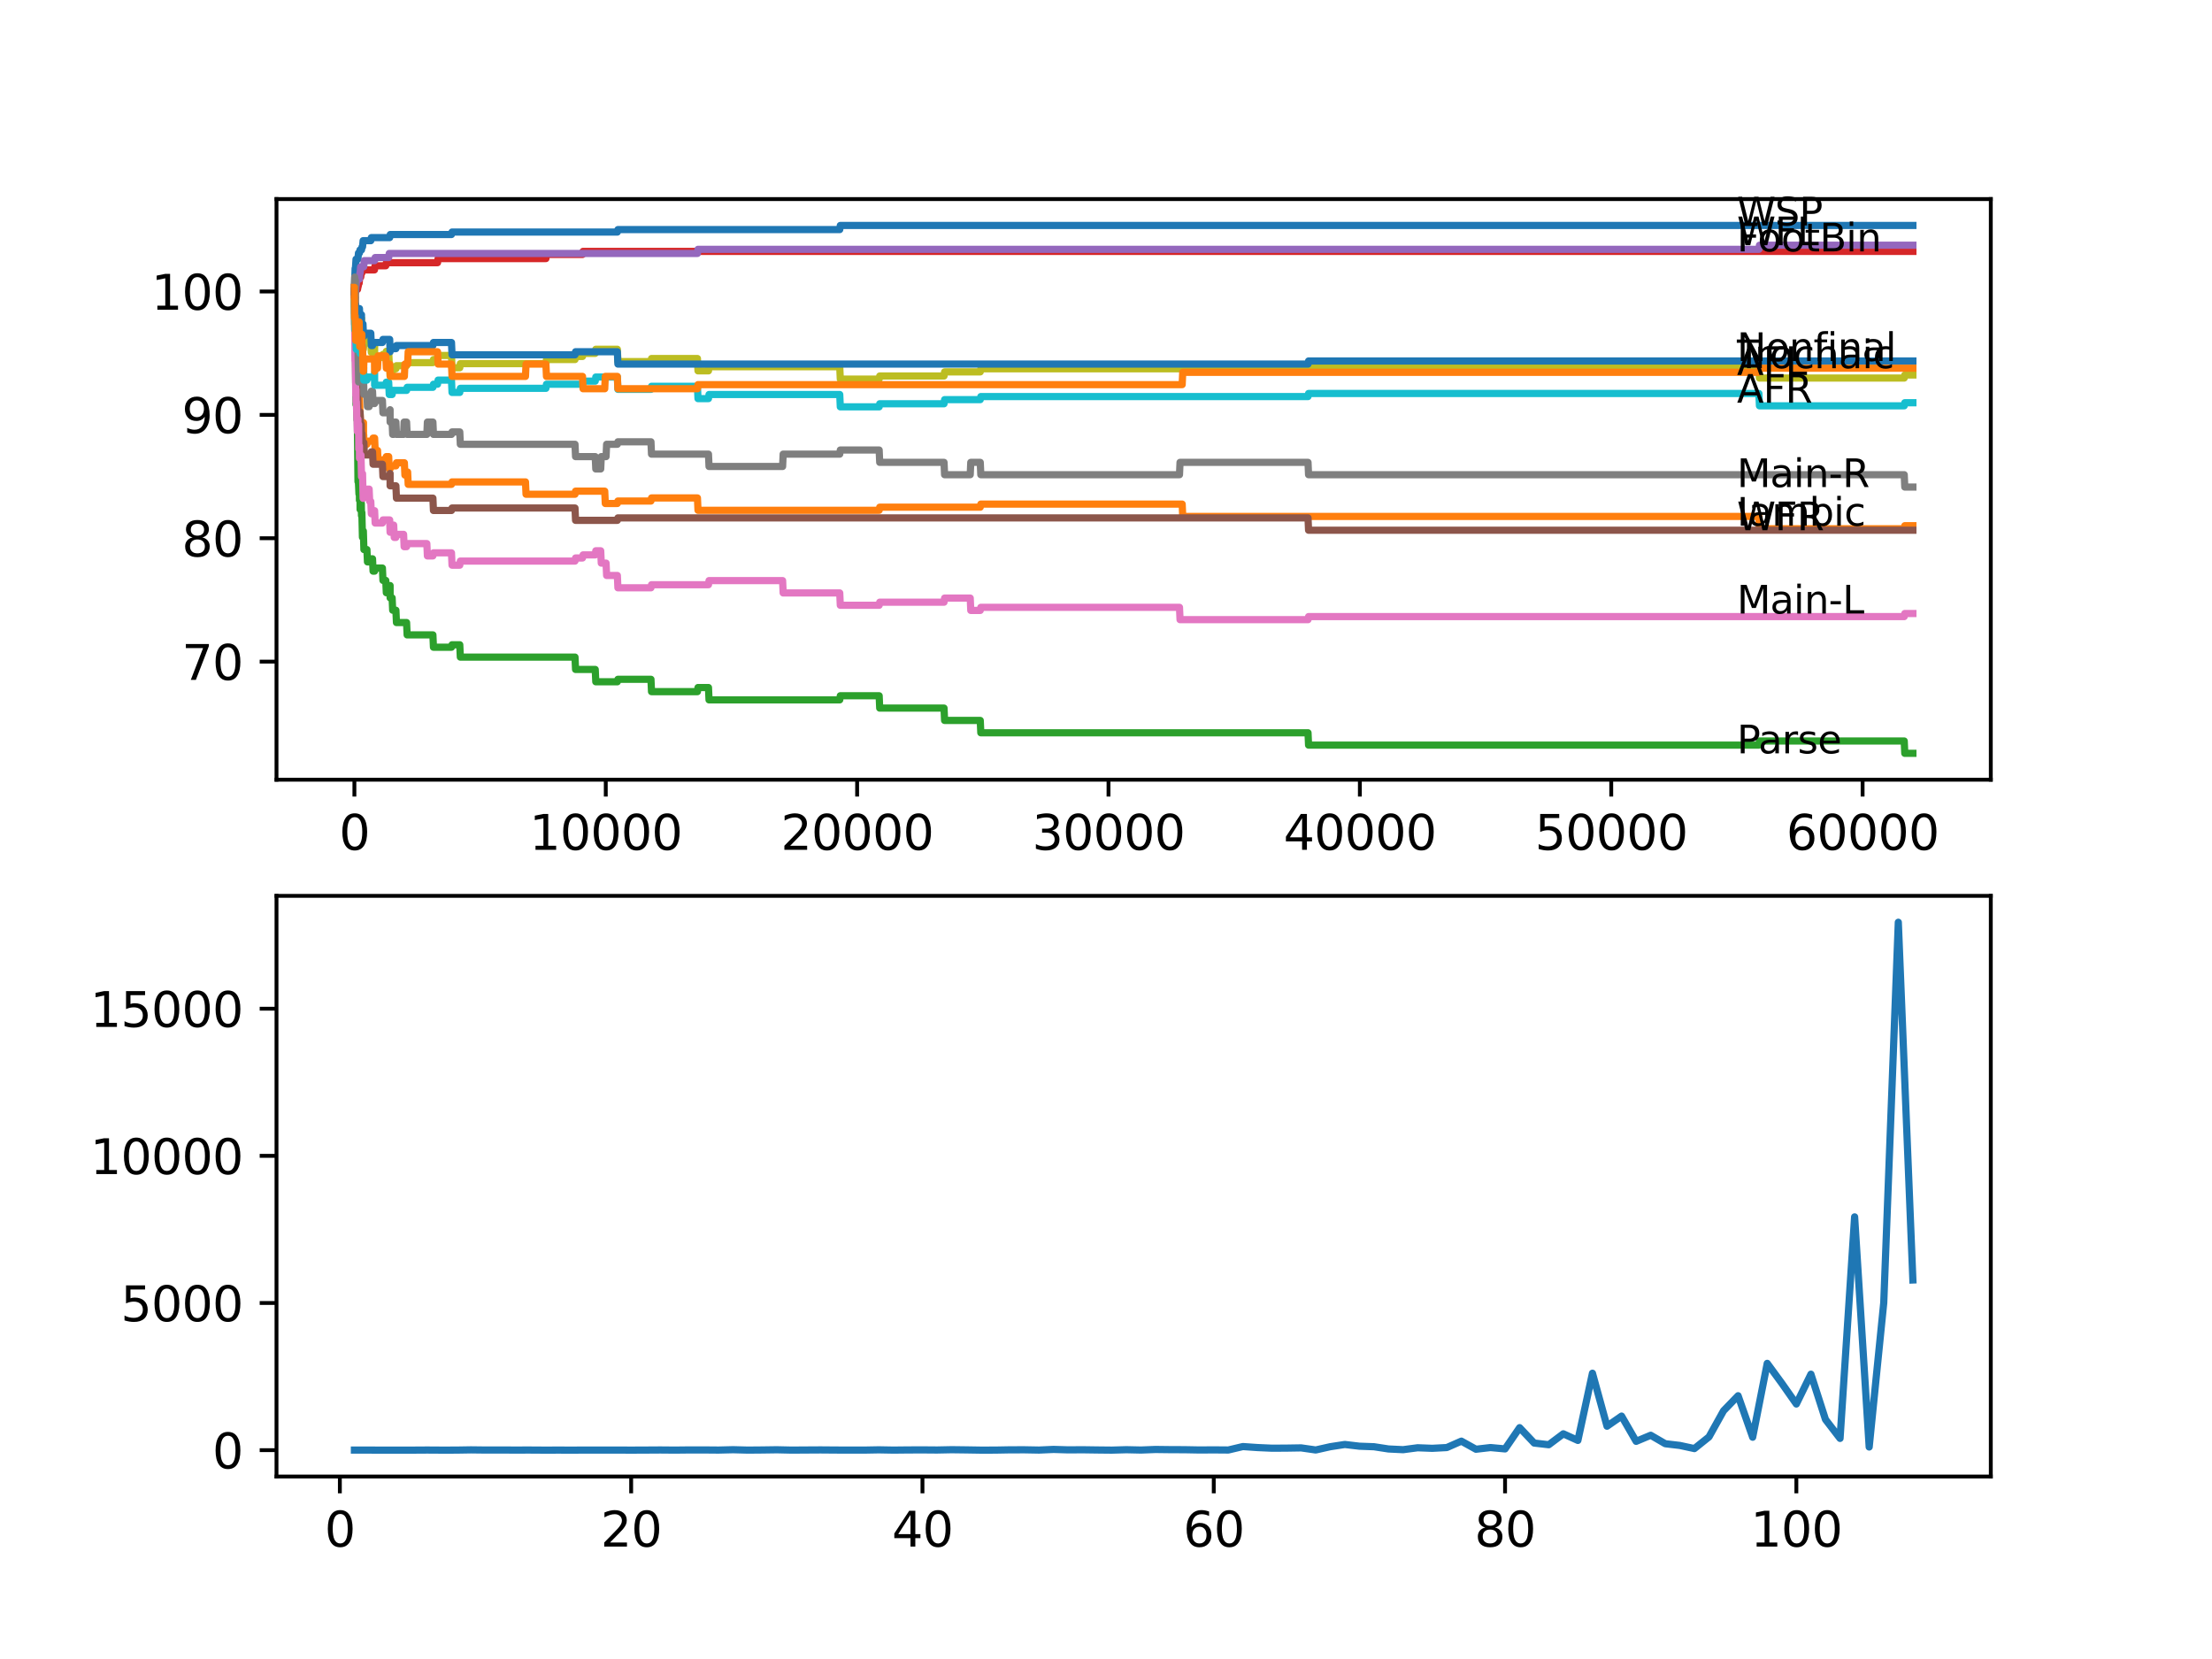 <?xml version="1.0" encoding="utf-8" standalone="no"?>
<!DOCTYPE svg PUBLIC "-//W3C//DTD SVG 1.1//EN"
  "http://www.w3.org/Graphics/SVG/1.1/DTD/svg11.dtd">
<svg xmlns:xlink="http://www.w3.org/1999/xlink" width="460.8pt" height="345.6pt" viewBox="0 0 460.8 345.6" xmlns="http://www.w3.org/2000/svg" version="1.1">
 <defs>
  <style type="text/css">*{stroke-linejoin: round; stroke-linecap: butt}</style>
 </defs>
 <g id="figure_1">
  <g id="patch_1">
   <path d="M 0 345.6 
L 460.8 345.6 
L 460.8 0 
L 0 0 
z
" style="fill: #ffffff"/>
  </g>
  <g id="axes_1">
   <g id="patch_2">
    <path d="M 57.6 162.432 
L 414.72 162.432 
L 414.72 41.472 
L 57.6 41.472 
z
" style="fill: #ffffff"/>
   </g>
   <g id="matplotlib.axis_1">
    <g id="xtick_1">
     <g id="line2d_1">
      <defs>
       <path id="m63ee8f5fc1" d="M 0 0 
L 0 3.5 
" style="stroke: #000000; stroke-width: 0.8"/>
      </defs>
      <g>
       <use xlink:href="#m63ee8f5fc1" x="73.827" y="162.432" style="stroke: #000000; stroke-width: 0.8"/>
      </g>
     </g>
     <g id="text_1">
      <!-- 0 -->
      <g transform="translate(70.646 177.03)scale(0.1 -0.1)">
       <defs>
        <path id="DejaVuSans-30" d="M 2034 4250 
Q 1547 4250 1301 3770 
Q 1056 3291 1056 2328 
Q 1056 1369 1301 889 
Q 1547 409 2034 409 
Q 2525 409 2770 889 
Q 3016 1369 3016 2328 
Q 3016 3291 2770 3770 
Q 2525 4250 2034 4250 
z
M 2034 4750 
Q 2819 4750 3233 4129 
Q 3647 3509 3647 2328 
Q 3647 1150 3233 529 
Q 2819 -91 2034 -91 
Q 1250 -91 836 529 
Q 422 1150 422 2328 
Q 422 3509 836 4129 
Q 1250 4750 2034 4750 
z
" transform="scale(0.016)"/>
       </defs>
       <use xlink:href="#DejaVuSans-30"/>
      </g>
     </g>
    </g>
    <g id="xtick_2">
     <g id="line2d_2">
      <g>
       <use xlink:href="#m63ee8f5fc1" x="126.192" y="162.432" style="stroke: #000000; stroke-width: 0.8"/>
      </g>
     </g>
     <g id="text_2">
      <!-- 10000 -->
      <g transform="translate(110.286 177.03)scale(0.1 -0.1)">
       <defs>
        <path id="DejaVuSans-31" d="M 794 531 
L 1825 531 
L 1825 4091 
L 703 3866 
L 703 4441 
L 1819 4666 
L 2450 4666 
L 2450 531 
L 3481 531 
L 3481 0 
L 794 0 
L 794 531 
z
" transform="scale(0.016)"/>
       </defs>
       <use xlink:href="#DejaVuSans-31"/>
       <use xlink:href="#DejaVuSans-30" x="63.623"/>
       <use xlink:href="#DejaVuSans-30" x="127.246"/>
       <use xlink:href="#DejaVuSans-30" x="190.869"/>
       <use xlink:href="#DejaVuSans-30" x="254.492"/>
      </g>
     </g>
    </g>
    <g id="xtick_3">
     <g id="line2d_3">
      <g>
       <use xlink:href="#m63ee8f5fc1" x="178.556" y="162.432" style="stroke: #000000; stroke-width: 0.8"/>
      </g>
     </g>
     <g id="text_3">
      <!-- 20000 -->
      <g transform="translate(162.65 177.03)scale(0.1 -0.1)">
       <defs>
        <path id="DejaVuSans-32" d="M 1228 531 
L 3431 531 
L 3431 0 
L 469 0 
L 469 531 
Q 828 903 1448 1529 
Q 2069 2156 2228 2338 
Q 2531 2678 2651 2914 
Q 2772 3150 2772 3378 
Q 2772 3750 2511 3984 
Q 2250 4219 1831 4219 
Q 1534 4219 1204 4116 
Q 875 4013 500 3803 
L 500 4441 
Q 881 4594 1212 4672 
Q 1544 4750 1819 4750 
Q 2544 4750 2975 4387 
Q 3406 4025 3406 3419 
Q 3406 3131 3298 2873 
Q 3191 2616 2906 2266 
Q 2828 2175 2409 1742 
Q 1991 1309 1228 531 
z
" transform="scale(0.016)"/>
       </defs>
       <use xlink:href="#DejaVuSans-32"/>
       <use xlink:href="#DejaVuSans-30" x="63.623"/>
       <use xlink:href="#DejaVuSans-30" x="127.246"/>
       <use xlink:href="#DejaVuSans-30" x="190.869"/>
       <use xlink:href="#DejaVuSans-30" x="254.492"/>
      </g>
     </g>
    </g>
    <g id="xtick_4">
     <g id="line2d_4">
      <g>
       <use xlink:href="#m63ee8f5fc1" x="230.921" y="162.432" style="stroke: #000000; stroke-width: 0.8"/>
      </g>
     </g>
     <g id="text_4">
      <!-- 30000 -->
      <g transform="translate(215.015 177.03)scale(0.1 -0.1)">
       <defs>
        <path id="DejaVuSans-33" d="M 2597 2516 
Q 3050 2419 3304 2112 
Q 3559 1806 3559 1356 
Q 3559 666 3084 287 
Q 2609 -91 1734 -91 
Q 1441 -91 1130 -33 
Q 819 25 488 141 
L 488 750 
Q 750 597 1062 519 
Q 1375 441 1716 441 
Q 2309 441 2620 675 
Q 2931 909 2931 1356 
Q 2931 1769 2642 2001 
Q 2353 2234 1838 2234 
L 1294 2234 
L 1294 2753 
L 1863 2753 
Q 2328 2753 2575 2939 
Q 2822 3125 2822 3475 
Q 2822 3834 2567 4026 
Q 2313 4219 1838 4219 
Q 1578 4219 1281 4162 
Q 984 4106 628 3988 
L 628 4550 
Q 988 4650 1302 4700 
Q 1616 4750 1894 4750 
Q 2613 4750 3031 4423 
Q 3450 4097 3450 3541 
Q 3450 3153 3228 2886 
Q 3006 2619 2597 2516 
z
" transform="scale(0.016)"/>
       </defs>
       <use xlink:href="#DejaVuSans-33"/>
       <use xlink:href="#DejaVuSans-30" x="63.623"/>
       <use xlink:href="#DejaVuSans-30" x="127.246"/>
       <use xlink:href="#DejaVuSans-30" x="190.869"/>
       <use xlink:href="#DejaVuSans-30" x="254.492"/>
      </g>
     </g>
    </g>
    <g id="xtick_5">
     <g id="line2d_5">
      <g>
       <use xlink:href="#m63ee8f5fc1" x="283.285" y="162.432" style="stroke: #000000; stroke-width: 0.8"/>
      </g>
     </g>
     <g id="text_5">
      <!-- 40000 -->
      <g transform="translate(267.379 177.03)scale(0.1 -0.1)">
       <defs>
        <path id="DejaVuSans-34" d="M 2419 4116 
L 825 1625 
L 2419 1625 
L 2419 4116 
z
M 2253 4666 
L 3047 4666 
L 3047 1625 
L 3713 1625 
L 3713 1100 
L 3047 1100 
L 3047 0 
L 2419 0 
L 2419 1100 
L 313 1100 
L 313 1709 
L 2253 4666 
z
" transform="scale(0.016)"/>
       </defs>
       <use xlink:href="#DejaVuSans-34"/>
       <use xlink:href="#DejaVuSans-30" x="63.623"/>
       <use xlink:href="#DejaVuSans-30" x="127.246"/>
       <use xlink:href="#DejaVuSans-30" x="190.869"/>
       <use xlink:href="#DejaVuSans-30" x="254.492"/>
      </g>
     </g>
    </g>
    <g id="xtick_6">
     <g id="line2d_6">
      <g>
       <use xlink:href="#m63ee8f5fc1" x="335.65" y="162.432" style="stroke: #000000; stroke-width: 0.8"/>
      </g>
     </g>
     <g id="text_6">
      <!-- 50000 -->
      <g transform="translate(319.744 177.03)scale(0.1 -0.1)">
       <defs>
        <path id="DejaVuSans-35" d="M 691 4666 
L 3169 4666 
L 3169 4134 
L 1269 4134 
L 1269 2991 
Q 1406 3038 1543 3061 
Q 1681 3084 1819 3084 
Q 2600 3084 3056 2656 
Q 3513 2228 3513 1497 
Q 3513 744 3044 326 
Q 2575 -91 1722 -91 
Q 1428 -91 1123 -41 
Q 819 9 494 109 
L 494 744 
Q 775 591 1075 516 
Q 1375 441 1709 441 
Q 2250 441 2565 725 
Q 2881 1009 2881 1497 
Q 2881 1984 2565 2268 
Q 2250 2553 1709 2553 
Q 1456 2553 1204 2497 
Q 953 2441 691 2322 
L 691 4666 
z
" transform="scale(0.016)"/>
       </defs>
       <use xlink:href="#DejaVuSans-35"/>
       <use xlink:href="#DejaVuSans-30" x="63.623"/>
       <use xlink:href="#DejaVuSans-30" x="127.246"/>
       <use xlink:href="#DejaVuSans-30" x="190.869"/>
       <use xlink:href="#DejaVuSans-30" x="254.492"/>
      </g>
     </g>
    </g>
    <g id="xtick_7">
     <g id="line2d_7">
      <g>
       <use xlink:href="#m63ee8f5fc1" x="388.014" y="162.432" style="stroke: #000000; stroke-width: 0.8"/>
      </g>
     </g>
     <g id="text_7">
      <!-- 60000 -->
      <g transform="translate(372.108 177.03)scale(0.1 -0.1)">
       <defs>
        <path id="DejaVuSans-36" d="M 2113 2584 
Q 1688 2584 1439 2293 
Q 1191 2003 1191 1497 
Q 1191 994 1439 701 
Q 1688 409 2113 409 
Q 2538 409 2786 701 
Q 3034 994 3034 1497 
Q 3034 2003 2786 2293 
Q 2538 2584 2113 2584 
z
M 3366 4563 
L 3366 3988 
Q 3128 4100 2886 4159 
Q 2644 4219 2406 4219 
Q 1781 4219 1451 3797 
Q 1122 3375 1075 2522 
Q 1259 2794 1537 2939 
Q 1816 3084 2150 3084 
Q 2853 3084 3261 2657 
Q 3669 2231 3669 1497 
Q 3669 778 3244 343 
Q 2819 -91 2113 -91 
Q 1303 -91 875 529 
Q 447 1150 447 2328 
Q 447 3434 972 4092 
Q 1497 4750 2381 4750 
Q 2619 4750 2861 4703 
Q 3103 4656 3366 4563 
z
" transform="scale(0.016)"/>
       </defs>
       <use xlink:href="#DejaVuSans-36"/>
       <use xlink:href="#DejaVuSans-30" x="63.623"/>
       <use xlink:href="#DejaVuSans-30" x="127.246"/>
       <use xlink:href="#DejaVuSans-30" x="190.869"/>
       <use xlink:href="#DejaVuSans-30" x="254.492"/>
      </g>
     </g>
    </g>
   </g>
   <g id="matplotlib.axis_2">
    <g id="ytick_1">
     <g id="line2d_8">
      <defs>
       <path id="mc80950f25c" d="M 0 0 
L -3.5 0 
" style="stroke: #000000; stroke-width: 0.8"/>
      </defs>
      <g>
       <use xlink:href="#mc80950f25c" x="57.6" y="137.828" style="stroke: #000000; stroke-width: 0.8"/>
      </g>
     </g>
     <g id="text_8">
      <!-- 70 -->
      <g transform="translate(37.875 141.628)scale(0.1 -0.1)">
       <defs>
        <path id="DejaVuSans-37" d="M 525 4666 
L 3525 4666 
L 3525 4397 
L 1831 0 
L 1172 0 
L 2766 4134 
L 525 4134 
L 525 4666 
z
" transform="scale(0.016)"/>
       </defs>
       <use xlink:href="#DejaVuSans-37"/>
       <use xlink:href="#DejaVuSans-30" x="63.623"/>
      </g>
     </g>
    </g>
    <g id="ytick_2">
     <g id="line2d_9">
      <g>
       <use xlink:href="#mc80950f25c" x="57.6" y="112.126" style="stroke: #000000; stroke-width: 0.8"/>
      </g>
     </g>
     <g id="text_9">
      <!-- 80 -->
      <g transform="translate(37.875 115.925)scale(0.1 -0.1)">
       <defs>
        <path id="DejaVuSans-38" d="M 2034 2216 
Q 1584 2216 1326 1975 
Q 1069 1734 1069 1313 
Q 1069 891 1326 650 
Q 1584 409 2034 409 
Q 2484 409 2743 651 
Q 3003 894 3003 1313 
Q 3003 1734 2745 1975 
Q 2488 2216 2034 2216 
z
M 1403 2484 
Q 997 2584 770 2862 
Q 544 3141 544 3541 
Q 544 4100 942 4425 
Q 1341 4750 2034 4750 
Q 2731 4750 3128 4425 
Q 3525 4100 3525 3541 
Q 3525 3141 3298 2862 
Q 3072 2584 2669 2484 
Q 3125 2378 3379 2068 
Q 3634 1759 3634 1313 
Q 3634 634 3220 271 
Q 2806 -91 2034 -91 
Q 1263 -91 848 271 
Q 434 634 434 1313 
Q 434 1759 690 2068 
Q 947 2378 1403 2484 
z
M 1172 3481 
Q 1172 3119 1398 2916 
Q 1625 2713 2034 2713 
Q 2441 2713 2670 2916 
Q 2900 3119 2900 3481 
Q 2900 3844 2670 4047 
Q 2441 4250 2034 4250 
Q 1625 4250 1398 4047 
Q 1172 3844 1172 3481 
z
" transform="scale(0.016)"/>
       </defs>
       <use xlink:href="#DejaVuSans-38"/>
       <use xlink:href="#DejaVuSans-30" x="63.623"/>
      </g>
     </g>
    </g>
    <g id="ytick_3">
     <g id="line2d_10">
      <g>
       <use xlink:href="#mc80950f25c" x="57.6" y="86.423" style="stroke: #000000; stroke-width: 0.8"/>
      </g>
     </g>
     <g id="text_10">
      <!-- 90 -->
      <g transform="translate(37.875 90.223)scale(0.1 -0.1)">
       <defs>
        <path id="DejaVuSans-39" d="M 703 97 
L 703 672 
Q 941 559 1184 500 
Q 1428 441 1663 441 
Q 2288 441 2617 861 
Q 2947 1281 2994 2138 
Q 2813 1869 2534 1725 
Q 2256 1581 1919 1581 
Q 1219 1581 811 2004 
Q 403 2428 403 3163 
Q 403 3881 828 4315 
Q 1253 4750 1959 4750 
Q 2769 4750 3195 4129 
Q 3622 3509 3622 2328 
Q 3622 1225 3098 567 
Q 2575 -91 1691 -91 
Q 1453 -91 1209 -44 
Q 966 3 703 97 
z
M 1959 2075 
Q 2384 2075 2632 2365 
Q 2881 2656 2881 3163 
Q 2881 3666 2632 3958 
Q 2384 4250 1959 4250 
Q 1534 4250 1286 3958 
Q 1038 3666 1038 3163 
Q 1038 2656 1286 2365 
Q 1534 2075 1959 2075 
z
" transform="scale(0.016)"/>
       </defs>
       <use xlink:href="#DejaVuSans-39"/>
       <use xlink:href="#DejaVuSans-30" x="63.623"/>
      </g>
     </g>
    </g>
    <g id="ytick_4">
     <g id="line2d_11">
      <g>
       <use xlink:href="#mc80950f25c" x="57.6" y="60.721" style="stroke: #000000; stroke-width: 0.8"/>
      </g>
     </g>
     <g id="text_11">
      <!-- 100 -->
      <g transform="translate(31.512 64.52)scale(0.1 -0.1)">
       <use xlink:href="#DejaVuSans-31"/>
       <use xlink:href="#DejaVuSans-30" x="63.623"/>
       <use xlink:href="#DejaVuSans-30" x="127.246"/>
      </g>
     </g>
    </g>
   </g>
   <g id="line2d_12">
    <path d="M 73.833 59.864 
L 73.848 59.864 
L 73.979 55.923 
L 74.042 55.923 
L 74.168 53.996 
L 74.561 53.996 
L 74.676 52.71 
L 74.88 52.71 
L 74.995 52.068 
L 75.304 52.068 
L 75.419 51.425 
L 75.524 51.425 
L 75.645 50.14 
L 77.242 50.14 
L 77.357 49.498 
L 81.179 49.498 
L 81.295 48.855 
L 94.051 48.855 
L 94.166 48.341 
L 128.606 48.341 
L 128.721 47.827 
L 174.933 47.827 
L 175.048 46.97 
L 398.487 46.97 
L 398.487 46.97 
" clip-path="url(#p0feefaa67f)" style="fill: none; stroke: #1f77b4; stroke-width: 1.5; stroke-linecap: square"/>
   </g>
   <g id="line2d_13">
    <path d="M 73.833 60.721 
L 73.838 60.721 
L 73.974 73.058 
L 74.058 71.345 
L 74.063 73.915 
L 74.079 73.272 
L 74.105 73.272 
L 74.225 80.341 
L 74.44 80.341 
L 74.519 78.413 
L 74.524 80.983 
L 74.55 80.341 
L 74.561 80.341 
L 74.629 79.055 
L 74.634 81.626 
L 74.665 81.626 
L 74.864 81.626 
L 74.98 86.124 
L 75.016 86.124 
L 75.131 88.694 
L 75.268 88.694 
L 75.299 88.051 
L 75.304 90.622 
L 75.362 90.622 
L 75.383 90.622 
L 75.503 89.336 
L 75.524 89.336 
L 75.639 88.694 
L 75.692 88.694 
L 75.723 88.051 
L 75.728 90.622 
L 75.77 90.622 
L 75.796 93.192 
L 75.88 92.549 
L 76.435 92.549 
L 76.55 91.907 
L 77.603 91.907 
L 77.718 91.264 
L 78.038 91.264 
L 78.153 93.834 
L 78.65 93.834 
L 78.765 96.405 
L 79.661 96.405 
L 79.776 95.762 
L 80.363 95.762 
L 80.478 95.119 
L 80.97 95.119 
L 81.085 97.69 
L 81.263 97.69 
L 81.378 97.047 
L 82.473 97.047 
L 82.588 96.405 
L 84.238 96.405 
L 84.353 98.975 
L 84.698 98.975 
L 84.814 98.332 
L 84.918 98.332 
L 85.033 100.902 
L 94.051 100.902 
L 94.166 100.388 
L 109.467 100.388 
L 109.582 102.959 
L 119.783 102.959 
L 119.898 102.316 
L 125.977 102.316 
L 126.092 104.886 
L 128.606 104.886 
L 128.721 104.372 
L 135.607 104.372 
L 135.722 103.73 
L 145.289 103.73 
L 145.405 106.3 
L 183.144 106.3 
L 183.259 105.657 
L 204.205 105.657 
L 204.32 105.015 
L 246.269 105.015 
L 246.384 107.585 
L 366.409 107.585 
L 366.524 110.155 
L 396.686 110.155 
L 396.801 109.513 
L 398.487 109.513 
L 398.487 109.513 
" clip-path="url(#p0feefaa67f)" style="fill: none; stroke: #ff7f0e; stroke-width: 1.5; stroke-linecap: square"/>
   </g>
   <g id="line2d_14">
    <path d="M 73.833 60.721 
L 73.848 60.721 
L 73.859 59.864 
L 73.89 67.575 
L 73.922 66.29 
L 73.974 66.29 
L 74.1 79.784 
L 74.11 79.141 
L 74.121 79.141 
L 74.163 84.282 
L 74.236 82.354 
L 74.252 82.354 
L 74.372 87.494 
L 74.44 87.494 
L 74.576 100.346 
L 74.665 100.346 
L 74.781 102.916 
L 74.864 102.916 
L 74.87 101.631 
L 74.875 104.201 
L 74.969 103.558 
L 75 103.558 
L 75.016 106.129 
L 75.11 104.844 
L 75.268 104.844 
L 75.304 107.414 
L 75.377 106.771 
L 75.383 106.771 
L 75.503 111.912 
L 75.524 111.912 
L 75.645 110.627 
L 75.692 110.627 
L 75.807 114.482 
L 76.435 114.482 
L 76.55 117.052 
L 77.242 117.052 
L 77.357 116.41 
L 77.603 116.41 
L 77.718 118.98 
L 78.038 118.98 
L 78.153 118.337 
L 79.661 118.337 
L 79.776 120.908 
L 80.363 120.908 
L 80.478 123.478 
L 80.97 123.478 
L 81.085 122.621 
L 81.179 122.621 
L 81.263 121.978 
L 81.268 124.549 
L 81.274 124.549 
L 81.687 124.549 
L 81.803 127.119 
L 82.473 127.119 
L 82.588 129.689 
L 84.698 129.689 
L 84.814 132.259 
L 90.181 132.259 
L 90.296 134.83 
L 94.051 134.83 
L 94.166 134.316 
L 95.779 134.316 
L 95.894 136.886 
L 119.783 136.886 
L 119.898 139.456 
L 123.998 139.456 
L 124.113 142.026 
L 128.606 142.026 
L 128.721 141.512 
L 135.607 141.512 
L 135.722 144.083 
L 145.289 144.083 
L 145.405 143.226 
L 147.588 143.226 
L 147.703 145.796 
L 174.933 145.796 
L 175.048 144.939 
L 183.144 144.939 
L 183.259 147.51 
L 196.659 147.51 
L 196.774 150.08 
L 204.205 150.08 
L 204.32 152.65 
L 272.483 152.65 
L 272.598 155.22 
L 366.409 155.22 
L 366.524 154.364 
L 396.686 154.364 
L 396.801 156.934 
L 398.487 156.934 
L 398.487 156.934 
" clip-path="url(#p0feefaa67f)" style="fill: none; stroke: #2ca02c; stroke-width: 1.5; stroke-linecap: square"/>
   </g>
   <g id="line2d_15">
    <path d="M 73.833 60.721 
L 73.838 60.721 
L 73.859 59.436 
L 73.864 62.006 
L 73.937 62.006 
L 73.953 62.006 
L 74.074 60.293 
L 74.477 60.293 
L 74.592 59.65 
L 74.618 59.65 
L 74.733 59.007 
L 74.817 59.007 
L 74.938 57.722 
L 75.147 57.722 
L 75.262 56.866 
L 75.383 56.866 
L 75.498 56.223 
L 78.006 56.223 
L 78.121 55.366 
L 80.363 55.366 
L 80.478 54.724 
L 91.144 54.724 
L 91.26 53.867 
L 113.724 53.867 
L 113.839 53.01 
L 121.348 53.01 
L 121.463 52.368 
L 398.487 52.368 
L 398.487 52.368 
" clip-path="url(#p0feefaa67f)" style="fill: none; stroke: #d62728; stroke-width: 1.5; stroke-linecap: square"/>
   </g>
   <g id="line2d_16">
    <path d="M 73.833 60.721 
L 74.058 60.721 
L 74.173 59.436 
L 74.199 59.436 
L 74.314 58.151 
L 74.864 58.151 
L 74.98 56.866 
L 75.016 56.866 
L 75.131 55.581 
L 75.77 55.581 
L 75.885 54.295 
L 78.038 54.295 
L 78.153 53.653 
L 80.97 53.653 
L 81.085 52.796 
L 145.289 52.796 
L 145.405 51.939 
L 366.409 51.939 
L 366.524 51.083 
L 398.487 51.083 
L 398.487 51.083 
" clip-path="url(#p0feefaa67f)" style="fill: none; stroke: #9467bd; stroke-width: 1.5; stroke-linecap: square"/>
   </g>
   <g id="line2d_17">
    <path d="M 73.833 60.721 
L 73.885 60.721 
L 73.89 63.291 
L 73.995 62.006 
L 74 62.006 
L 74.131 74.215 
L 74.152 74.215 
L 74.267 78.713 
L 74.451 78.713 
L 74.576 86.423 
L 74.88 86.423 
L 74.995 85.781 
L 75 85.781 
L 75.116 88.351 
L 75.268 88.351 
L 75.304 90.921 
L 75.377 90.279 
L 75.404 90.279 
L 75.519 92.849 
L 75.613 92.849 
L 75.728 92.206 
L 75.796 92.206 
L 75.912 94.777 
L 77.242 94.777 
L 77.357 94.134 
L 77.603 94.134 
L 77.718 96.704 
L 79.661 96.704 
L 79.776 99.275 
L 81.179 99.275 
L 81.263 98.632 
L 81.268 101.202 
L 81.274 101.202 
L 82.473 101.202 
L 82.588 103.773 
L 90.181 103.773 
L 90.296 106.343 
L 94.051 106.343 
L 94.166 105.829 
L 119.783 105.829 
L 119.898 108.399 
L 128.606 108.399 
L 128.721 107.885 
L 272.483 107.885 
L 272.598 110.455 
L 398.487 110.455 
L 398.487 110.455 
" clip-path="url(#p0feefaa67f)" style="fill: none; stroke: #8c564b; stroke-width: 1.5; stroke-linecap: square"/>
   </g>
   <g id="line2d_18">
    <path d="M 73.833 63.291 
L 73.838 63.291 
L 73.953 75.114 
L 73.969 74.472 
L 74 74.472 
L 74.121 82.397 
L 74.126 81.754 
L 74.152 81.754 
L 74.163 81.112 
L 74.168 83.682 
L 74.236 83.682 
L 74.351 87.323 
L 74.372 87.323 
L 74.44 89.893 
L 74.482 88.608 
L 74.54 88.608 
L 74.561 87.323 
L 74.566 89.893 
L 74.644 89.251 
L 74.665 89.251 
L 74.712 88.394 
L 74.744 93.534 
L 74.749 93.534 
L 74.817 93.534 
L 74.88 92.892 
L 74.885 95.462 
L 74.911 95.462 
L 75 95.462 
L 75.116 94.82 
L 75.199 94.82 
L 75.315 99.317 
L 75.404 99.317 
L 75.519 98.675 
L 75.524 98.675 
L 75.645 103.815 
L 75.692 103.815 
L 75.812 102.53 
L 76.435 102.53 
L 76.55 101.888 
L 76.896 101.888 
L 77.011 104.458 
L 77.242 104.458 
L 77.357 107.028 
L 77.603 107.028 
L 77.718 106.386 
L 78.038 106.386 
L 78.153 108.956 
L 79.661 108.956 
L 79.776 108.313 
L 81.179 108.313 
L 81.263 110.884 
L 81.289 110.241 
L 81.687 110.241 
L 81.803 109.384 
L 82.012 109.384 
L 82.127 111.955 
L 82.473 111.955 
L 82.588 111.312 
L 84.075 111.312 
L 84.19 113.882 
L 84.698 113.882 
L 84.814 113.24 
L 88.919 113.24 
L 89.034 115.81 
L 90.181 115.81 
L 90.296 115.167 
L 94.051 115.167 
L 94.166 117.738 
L 95.779 117.738 
L 95.894 116.881 
L 119.783 116.881 
L 119.898 116.238 
L 121.348 116.238 
L 121.463 115.596 
L 123.998 115.596 
L 124.113 114.739 
L 125.139 114.739 
L 125.255 117.309 
L 126.255 117.309 
L 126.37 119.879 
L 128.606 119.879 
L 128.721 122.45 
L 135.607 122.45 
L 135.722 121.807 
L 147.588 121.807 
L 147.703 120.95 
L 163.03 120.95 
L 163.146 123.521 
L 174.933 123.521 
L 175.048 126.091 
L 183.144 126.091 
L 183.259 125.448 
L 196.659 125.448 
L 196.774 124.592 
L 202.115 124.592 
L 202.23 127.162 
L 204.205 127.162 
L 204.32 126.519 
L 245.709 126.519 
L 245.824 129.089 
L 272.483 129.089 
L 272.598 128.447 
L 396.686 128.447 
L 396.801 127.804 
L 398.487 127.804 
L 398.487 127.804 
" clip-path="url(#p0feefaa67f)" style="fill: none; stroke: #e377c2; stroke-width: 1.5; stroke-linecap: square"/>
   </g>
   <g id="line2d_19">
    <path d="M 73.833 59.864 
L 73.838 59.864 
L 73.885 57.722 
L 73.89 60.293 
L 73.953 59.007 
L 74 59.007 
L 74.016 58.365 
L 74.058 65.433 
L 74.074 65.433 
L 74.163 69.931 
L 74.105 64.791 
L 74.189 69.288 
L 74.236 69.288 
L 74.252 66.718 
L 74.335 71.859 
L 74.346 69.288 
L 74.372 69.288 
L 74.44 66.718 
L 74.456 71.859 
L 74.477 71.859 
L 74.54 71.859 
L 74.66 76.999 
L 74.665 76.999 
L 74.712 79.569 
L 74.744 74.429 
L 74.77 74.429 
L 74.88 74.429 
L 74.995 73.786 
L 75 73.786 
L 75.116 76.357 
L 75.199 76.357 
L 75.268 73.786 
L 75.309 75.714 
L 75.404 75.714 
L 75.519 78.284 
L 75.524 78.284 
L 75.645 76.999 
L 75.692 76.999 
L 75.812 82.14 
L 76.435 82.14 
L 76.55 84.71 
L 76.896 84.71 
L 77.011 82.14 
L 77.242 82.14 
L 77.357 81.497 
L 77.603 81.497 
L 77.718 84.067 
L 78.038 84.067 
L 78.153 83.425 
L 79.661 83.425 
L 79.776 85.995 
L 81.179 85.995 
L 81.263 85.353 
L 81.268 87.923 
L 81.274 87.923 
L 81.687 87.923 
L 81.803 90.493 
L 82.012 90.493 
L 82.127 87.923 
L 82.473 87.923 
L 82.588 90.493 
L 84.075 90.493 
L 84.19 87.923 
L 84.698 87.923 
L 84.814 90.493 
L 88.919 90.493 
L 89.034 87.923 
L 90.181 87.923 
L 90.296 90.493 
L 94.051 90.493 
L 94.166 89.979 
L 95.779 89.979 
L 95.894 92.549 
L 119.783 92.549 
L 119.898 95.119 
L 123.998 95.119 
L 124.113 97.69 
L 125.139 97.69 
L 125.255 95.119 
L 126.255 95.119 
L 126.37 92.549 
L 128.606 92.549 
L 128.721 92.035 
L 135.607 92.035 
L 135.722 94.605 
L 147.588 94.605 
L 147.703 97.176 
L 163.03 97.176 
L 163.146 94.605 
L 174.933 94.605 
L 175.048 93.749 
L 183.144 93.749 
L 183.259 96.319 
L 196.659 96.319 
L 196.774 98.889 
L 202.115 98.889 
L 202.23 96.319 
L 204.205 96.319 
L 204.32 98.889 
L 245.709 98.889 
L 245.824 96.319 
L 272.483 96.319 
L 272.598 98.889 
L 396.686 98.889 
L 396.801 101.459 
L 398.487 101.459 
L 398.487 101.459 
" clip-path="url(#p0feefaa67f)" style="fill: none; stroke: #7f7f7f; stroke-width: 1.5; stroke-linecap: square"/>
   </g>
   <g id="line2d_20">
    <path d="M 73.833 63.291 
L 73.838 63.291 
L 73.848 62.649 
L 73.896 66.119 
L 73.901 66.119 
L 73.953 68.689 
L 74.011 66.761 
L 74.016 66.761 
L 74.042 65.476 
L 74.047 68.046 
L 74.1 66.975 
L 74.215 70.831 
L 74.252 70.831 
L 74.372 69.331 
L 74.44 69.331 
L 74.561 66.119 
L 74.618 68.689 
L 74.671 67.189 
L 74.817 67.189 
L 74.88 65.904 
L 74.885 68.475 
L 74.917 68.475 
L 75 68.475 
L 75.116 67.832 
L 75.147 67.832 
L 75.262 66.975 
L 75.268 66.975 
L 75.304 66.333 
L 75.309 68.903 
L 75.362 68.903 
L 75.383 68.903 
L 75.503 67.618 
L 75.524 67.618 
L 75.645 72.758 
L 75.692 72.758 
L 75.812 71.473 
L 76.435 71.473 
L 76.55 70.831 
L 77.242 70.831 
L 77.357 73.401 
L 77.603 73.401 
L 77.718 72.758 
L 78.006 72.758 
L 78.038 71.902 
L 78.043 74.472 
L 78.106 74.472 
L 79.661 74.472 
L 79.776 73.829 
L 80.363 73.829 
L 80.478 73.187 
L 80.97 73.187 
L 81.085 75.757 
L 81.179 75.757 
L 81.263 78.327 
L 81.289 77.685 
L 81.687 77.685 
L 81.803 76.828 
L 82.473 76.828 
L 82.588 76.185 
L 84.698 76.185 
L 84.814 75.543 
L 90.181 75.543 
L 90.296 74.9 
L 91.144 74.9 
L 91.26 74.043 
L 94.051 74.043 
L 94.166 76.614 
L 95.779 76.614 
L 95.894 75.757 
L 113.724 75.757 
L 113.839 74.9 
L 119.783 74.9 
L 119.898 74.258 
L 121.348 74.258 
L 121.463 73.615 
L 123.998 73.615 
L 124.113 72.758 
L 128.606 72.758 
L 128.721 75.329 
L 135.607 75.329 
L 135.722 74.686 
L 145.289 74.686 
L 145.405 77.256 
L 147.588 77.256 
L 147.703 76.399 
L 174.933 76.399 
L 175.048 78.97 
L 183.144 78.97 
L 183.259 78.327 
L 196.659 78.327 
L 196.774 77.47 
L 204.205 77.47 
L 204.32 76.828 
L 272.483 76.828 
L 272.598 76.185 
L 366.409 76.185 
L 366.524 78.756 
L 396.686 78.756 
L 396.801 78.113 
L 398.487 78.113 
L 398.487 78.113 
" clip-path="url(#p0feefaa67f)" style="fill: none; stroke: #bcbd22; stroke-width: 1.5; stroke-linecap: square"/>
   </g>
   <g id="line2d_21">
    <path d="M 73.833 63.291 
L 73.838 63.291 
L 73.848 62.649 
L 73.896 68.689 
L 73.901 68.689 
L 73.953 68.689 
L 74.058 65.69 
L 74.063 68.26 
L 74.1 68.26 
L 74.215 72.758 
L 74.252 72.758 
L 74.372 71.259 
L 74.44 71.259 
L 74.561 69.331 
L 74.618 71.902 
L 74.671 70.402 
L 74.817 70.402 
L 74.864 69.76 
L 74.87 72.33 
L 74.917 71.687 
L 75 71.687 
L 75.016 71.045 
L 75.021 73.615 
L 75.095 73.615 
L 75.147 73.615 
L 75.262 72.758 
L 75.383 72.758 
L 75.498 72.116 
L 75.524 72.116 
L 75.645 77.256 
L 75.692 77.256 
L 75.77 76.614 
L 75.775 79.184 
L 75.786 79.184 
L 76.435 79.184 
L 76.55 78.541 
L 78.006 78.541 
L 78.038 77.685 
L 78.043 80.255 
L 78.106 80.255 
L 80.363 80.255 
L 80.478 79.612 
L 80.97 79.612 
L 81.085 82.183 
L 81.687 82.183 
L 81.803 81.326 
L 84.698 81.326 
L 84.814 80.683 
L 90.181 80.683 
L 90.296 80.041 
L 91.144 80.041 
L 91.26 79.184 
L 94.051 79.184 
L 94.166 81.754 
L 95.779 81.754 
L 95.894 80.897 
L 113.724 80.897 
L 113.839 80.041 
L 121.348 80.041 
L 121.463 79.398 
L 123.998 79.398 
L 124.113 78.541 
L 128.606 78.541 
L 128.721 81.112 
L 135.607 81.112 
L 135.722 80.469 
L 145.289 80.469 
L 145.405 83.039 
L 147.588 83.039 
L 147.703 82.183 
L 174.933 82.183 
L 175.048 84.753 
L 183.144 84.753 
L 183.259 84.11 
L 196.659 84.11 
L 196.774 83.253 
L 204.205 83.253 
L 204.32 82.611 
L 272.483 82.611 
L 272.598 81.968 
L 366.409 81.968 
L 366.524 84.539 
L 396.686 84.539 
L 396.801 83.896 
L 398.487 83.896 
L 398.487 83.896 
" clip-path="url(#p0feefaa67f)" style="fill: none; stroke: #17becf; stroke-width: 1.5; stroke-linecap: square"/>
   </g>
   <g id="line2d_22">
    <path d="M 73.833 60.721 
L 73.885 60.721 
L 73.89 60.207 
L 73.906 65.347 
L 73.948 65.347 
L 74 65.347 
L 74.042 63.42 
L 74.047 65.99 
L 74.11 64.919 
L 74.152 64.919 
L 74.163 64.276 
L 74.168 66.847 
L 74.246 66.847 
L 74.252 66.847 
L 74.367 66.204 
L 74.451 66.204 
L 74.576 64.276 
L 74.88 64.276 
L 74.995 66.847 
L 75 66.847 
L 75.116 66.204 
L 75.268 66.204 
L 75.304 65.562 
L 75.309 68.132 
L 75.362 68.132 
L 75.404 68.132 
L 75.519 67.489 
L 75.613 67.489 
L 75.728 70.06 
L 75.796 70.06 
L 75.912 69.417 
L 77.242 69.417 
L 77.357 71.987 
L 77.603 71.987 
L 77.718 71.345 
L 79.661 71.345 
L 79.776 70.702 
L 81.179 70.702 
L 81.263 73.272 
L 81.289 72.63 
L 82.473 72.63 
L 82.588 71.987 
L 90.181 71.987 
L 90.296 71.345 
L 94.051 71.345 
L 94.166 73.915 
L 119.783 73.915 
L 119.898 73.272 
L 128.606 73.272 
L 128.721 75.843 
L 272.483 75.843 
L 272.598 75.2 
L 398.487 75.2 
L 398.487 75.2 
" clip-path="url(#p0feefaa67f)" style="fill: none; stroke: #1f77b4; stroke-width: 1.5; stroke-linecap: square"/>
   </g>
   <g id="line2d_23">
    <path d="M 73.833 59.864 
L 73.838 59.864 
L 73.885 66.29 
L 73.958 65.776 
L 73.974 65.776 
L 74.095 70.916 
L 74.1 70.916 
L 74.241 67.061 
L 74.477 67.061 
L 74.519 69.631 
L 74.587 67.061 
L 74.618 67.061 
L 74.629 69.631 
L 74.728 67.061 
L 74.817 67.061 
L 74.938 72.201 
L 75.053 69.631 
L 75.147 69.631 
L 75.262 72.201 
L 75.299 72.201 
L 75.383 69.631 
L 75.409 72.201 
L 75.524 72.201 
L 75.645 77.342 
L 75.723 77.342 
L 75.838 74.772 
L 78.006 74.772 
L 78.038 77.342 
L 78.116 76.699 
L 78.65 76.699 
L 78.765 74.129 
L 80.363 74.129 
L 80.478 76.699 
L 80.97 76.699 
L 81.085 75.843 
L 81.179 75.843 
L 81.295 78.413 
L 84.238 78.413 
L 84.353 75.843 
L 84.918 75.843 
L 85.033 73.272 
L 91.144 73.272 
L 91.26 75.843 
L 94.051 75.843 
L 94.166 78.413 
L 109.467 78.413 
L 109.582 75.843 
L 113.724 75.843 
L 113.839 78.413 
L 121.348 78.413 
L 121.463 80.983 
L 125.977 80.983 
L 126.092 78.413 
L 128.606 78.413 
L 128.721 80.983 
L 145.289 80.983 
L 145.405 80.126 
L 246.269 80.126 
L 246.384 77.556 
L 366.409 77.556 
L 366.524 76.699 
L 398.487 76.699 
L 398.487 76.699 
" clip-path="url(#p0feefaa67f)" style="fill: none; stroke: #ff7f0e; stroke-width: 1.5; stroke-linecap: square"/>
   </g>
   <g id="patch_3">
    <path d="M 57.6 162.432 
L 57.6 41.472 
" style="fill: none; stroke: #000000; stroke-width: 0.8; stroke-linejoin: miter; stroke-linecap: square"/>
   </g>
   <g id="patch_4">
    <path d="M 414.72 162.432 
L 414.72 41.472 
" style="fill: none; stroke: #000000; stroke-width: 0.8; stroke-linejoin: miter; stroke-linecap: square"/>
   </g>
   <g id="patch_5">
    <path d="M 57.6 162.432 
L 414.72 162.432 
" style="fill: none; stroke: #000000; stroke-width: 0.8; stroke-linejoin: miter; stroke-linecap: square"/>
   </g>
   <g id="patch_6">
    <path d="M 57.6 41.472 
L 414.72 41.472 
" style="fill: none; stroke: #000000; stroke-width: 0.8; stroke-linejoin: miter; stroke-linecap: square"/>
   </g>
   <g id="text_12">
    <!-- WSP -->
    <g transform="translate(361.832 46.97)scale(0.08 -0.08)">
     <defs>
      <path id="DejaVuSans-57" d="M 213 4666 
L 850 4666 
L 1831 722 
L 2809 4666 
L 3519 4666 
L 4500 722 
L 5478 4666 
L 6119 4666 
L 4947 0 
L 4153 0 
L 3169 4050 
L 2175 0 
L 1381 0 
L 213 4666 
z
" transform="scale(0.016)"/>
      <path id="DejaVuSans-53" d="M 3425 4513 
L 3425 3897 
Q 3066 4069 2747 4153 
Q 2428 4238 2131 4238 
Q 1616 4238 1336 4038 
Q 1056 3838 1056 3469 
Q 1056 3159 1242 3001 
Q 1428 2844 1947 2747 
L 2328 2669 
Q 3034 2534 3370 2195 
Q 3706 1856 3706 1288 
Q 3706 609 3251 259 
Q 2797 -91 1919 -91 
Q 1588 -91 1214 -16 
Q 841 59 441 206 
L 441 856 
Q 825 641 1194 531 
Q 1563 422 1919 422 
Q 2459 422 2753 634 
Q 3047 847 3047 1241 
Q 3047 1584 2836 1778 
Q 2625 1972 2144 2069 
L 1759 2144 
Q 1053 2284 737 2584 
Q 422 2884 422 3419 
Q 422 4038 858 4394 
Q 1294 4750 2059 4750 
Q 2388 4750 2728 4690 
Q 3069 4631 3425 4513 
z
" transform="scale(0.016)"/>
      <path id="DejaVuSans-50" d="M 1259 4147 
L 1259 2394 
L 2053 2394 
Q 2494 2394 2734 2622 
Q 2975 2850 2975 3272 
Q 2975 3691 2734 3919 
Q 2494 4147 2053 4147 
L 1259 4147 
z
M 628 4666 
L 2053 4666 
Q 2838 4666 3239 4311 
Q 3641 3956 3641 3272 
Q 3641 2581 3239 2228 
Q 2838 1875 2053 1875 
L 1259 1875 
L 1259 0 
L 628 0 
L 628 4666 
z
" transform="scale(0.016)"/>
     </defs>
     <use xlink:href="#DejaVuSans-57"/>
     <use xlink:href="#DejaVuSans-53" x="98.877"/>
     <use xlink:href="#DejaVuSans-50" x="162.354"/>
    </g>
   </g>
   <g id="text_13">
    <!-- Iambic -->
    <g transform="translate(361.832 109.513)scale(0.08 -0.08)">
     <defs>
      <path id="DejaVuSans-49" d="M 628 4666 
L 1259 4666 
L 1259 0 
L 628 0 
L 628 4666 
z
" transform="scale(0.016)"/>
      <path id="DejaVuSans-61" d="M 2194 1759 
Q 1497 1759 1228 1600 
Q 959 1441 959 1056 
Q 959 750 1161 570 
Q 1363 391 1709 391 
Q 2188 391 2477 730 
Q 2766 1069 2766 1631 
L 2766 1759 
L 2194 1759 
z
M 3341 1997 
L 3341 0 
L 2766 0 
L 2766 531 
Q 2569 213 2275 61 
Q 1981 -91 1556 -91 
Q 1019 -91 701 211 
Q 384 513 384 1019 
Q 384 1609 779 1909 
Q 1175 2209 1959 2209 
L 2766 2209 
L 2766 2266 
Q 2766 2663 2505 2880 
Q 2244 3097 1772 3097 
Q 1472 3097 1187 3025 
Q 903 2953 641 2809 
L 641 3341 
Q 956 3463 1253 3523 
Q 1550 3584 1831 3584 
Q 2591 3584 2966 3190 
Q 3341 2797 3341 1997 
z
" transform="scale(0.016)"/>
      <path id="DejaVuSans-6d" d="M 3328 2828 
Q 3544 3216 3844 3400 
Q 4144 3584 4550 3584 
Q 5097 3584 5394 3201 
Q 5691 2819 5691 2113 
L 5691 0 
L 5113 0 
L 5113 2094 
Q 5113 2597 4934 2840 
Q 4756 3084 4391 3084 
Q 3944 3084 3684 2787 
Q 3425 2491 3425 1978 
L 3425 0 
L 2847 0 
L 2847 2094 
Q 2847 2600 2669 2842 
Q 2491 3084 2119 3084 
Q 1678 3084 1418 2786 
Q 1159 2488 1159 1978 
L 1159 0 
L 581 0 
L 581 3500 
L 1159 3500 
L 1159 2956 
Q 1356 3278 1631 3431 
Q 1906 3584 2284 3584 
Q 2666 3584 2933 3390 
Q 3200 3197 3328 2828 
z
" transform="scale(0.016)"/>
      <path id="DejaVuSans-62" d="M 3116 1747 
Q 3116 2381 2855 2742 
Q 2594 3103 2138 3103 
Q 1681 3103 1420 2742 
Q 1159 2381 1159 1747 
Q 1159 1113 1420 752 
Q 1681 391 2138 391 
Q 2594 391 2855 752 
Q 3116 1113 3116 1747 
z
M 1159 2969 
Q 1341 3281 1617 3432 
Q 1894 3584 2278 3584 
Q 2916 3584 3314 3078 
Q 3713 2572 3713 1747 
Q 3713 922 3314 415 
Q 2916 -91 2278 -91 
Q 1894 -91 1617 61 
Q 1341 213 1159 525 
L 1159 0 
L 581 0 
L 581 4863 
L 1159 4863 
L 1159 2969 
z
" transform="scale(0.016)"/>
      <path id="DejaVuSans-69" d="M 603 3500 
L 1178 3500 
L 1178 0 
L 603 0 
L 603 3500 
z
M 603 4863 
L 1178 4863 
L 1178 4134 
L 603 4134 
L 603 4863 
z
" transform="scale(0.016)"/>
      <path id="DejaVuSans-63" d="M 3122 3366 
L 3122 2828 
Q 2878 2963 2633 3030 
Q 2388 3097 2138 3097 
Q 1578 3097 1268 2742 
Q 959 2388 959 1747 
Q 959 1106 1268 751 
Q 1578 397 2138 397 
Q 2388 397 2633 464 
Q 2878 531 3122 666 
L 3122 134 
Q 2881 22 2623 -34 
Q 2366 -91 2075 -91 
Q 1284 -91 818 406 
Q 353 903 353 1747 
Q 353 2603 823 3093 
Q 1294 3584 2113 3584 
Q 2378 3584 2631 3529 
Q 2884 3475 3122 3366 
z
" transform="scale(0.016)"/>
     </defs>
     <use xlink:href="#DejaVuSans-49"/>
     <use xlink:href="#DejaVuSans-61" x="29.492"/>
     <use xlink:href="#DejaVuSans-6d" x="90.771"/>
     <use xlink:href="#DejaVuSans-62" x="188.184"/>
     <use xlink:href="#DejaVuSans-69" x="251.66"/>
     <use xlink:href="#DejaVuSans-63" x="279.443"/>
    </g>
   </g>
   <g id="text_14">
    <!-- Parse -->
    <g transform="translate(361.832 156.934)scale(0.08 -0.08)">
     <defs>
      <path id="DejaVuSans-72" d="M 2631 2963 
Q 2534 3019 2420 3045 
Q 2306 3072 2169 3072 
Q 1681 3072 1420 2755 
Q 1159 2438 1159 1844 
L 1159 0 
L 581 0 
L 581 3500 
L 1159 3500 
L 1159 2956 
Q 1341 3275 1631 3429 
Q 1922 3584 2338 3584 
Q 2397 3584 2469 3576 
Q 2541 3569 2628 3553 
L 2631 2963 
z
" transform="scale(0.016)"/>
      <path id="DejaVuSans-73" d="M 2834 3397 
L 2834 2853 
Q 2591 2978 2328 3040 
Q 2066 3103 1784 3103 
Q 1356 3103 1142 2972 
Q 928 2841 928 2578 
Q 928 2378 1081 2264 
Q 1234 2150 1697 2047 
L 1894 2003 
Q 2506 1872 2764 1633 
Q 3022 1394 3022 966 
Q 3022 478 2636 193 
Q 2250 -91 1575 -91 
Q 1294 -91 989 -36 
Q 684 19 347 128 
L 347 722 
Q 666 556 975 473 
Q 1284 391 1588 391 
Q 1994 391 2212 530 
Q 2431 669 2431 922 
Q 2431 1156 2273 1281 
Q 2116 1406 1581 1522 
L 1381 1569 
Q 847 1681 609 1914 
Q 372 2147 372 2553 
Q 372 3047 722 3315 
Q 1072 3584 1716 3584 
Q 2034 3584 2315 3537 
Q 2597 3491 2834 3397 
z
" transform="scale(0.016)"/>
      <path id="DejaVuSans-65" d="M 3597 1894 
L 3597 1613 
L 953 1613 
Q 991 1019 1311 708 
Q 1631 397 2203 397 
Q 2534 397 2845 478 
Q 3156 559 3463 722 
L 3463 178 
Q 3153 47 2828 -22 
Q 2503 -91 2169 -91 
Q 1331 -91 842 396 
Q 353 884 353 1716 
Q 353 2575 817 3079 
Q 1281 3584 2069 3584 
Q 2775 3584 3186 3129 
Q 3597 2675 3597 1894 
z
M 3022 2063 
Q 3016 2534 2758 2815 
Q 2500 3097 2075 3097 
Q 1594 3097 1305 2825 
Q 1016 2553 972 2059 
L 3022 2063 
z
" transform="scale(0.016)"/>
     </defs>
     <use xlink:href="#DejaVuSans-50"/>
     <use xlink:href="#DejaVuSans-61" x="55.803"/>
     <use xlink:href="#DejaVuSans-72" x="117.082"/>
     <use xlink:href="#DejaVuSans-73" x="158.195"/>
     <use xlink:href="#DejaVuSans-65" x="210.295"/>
    </g>
   </g>
   <g id="text_15">
    <!-- FootBin -->
    <g transform="translate(361.832 52.368)scale(0.08 -0.08)">
     <defs>
      <path id="DejaVuSans-46" d="M 628 4666 
L 3309 4666 
L 3309 4134 
L 1259 4134 
L 1259 2759 
L 3109 2759 
L 3109 2228 
L 1259 2228 
L 1259 0 
L 628 0 
L 628 4666 
z
" transform="scale(0.016)"/>
      <path id="DejaVuSans-6f" d="M 1959 3097 
Q 1497 3097 1228 2736 
Q 959 2375 959 1747 
Q 959 1119 1226 758 
Q 1494 397 1959 397 
Q 2419 397 2687 759 
Q 2956 1122 2956 1747 
Q 2956 2369 2687 2733 
Q 2419 3097 1959 3097 
z
M 1959 3584 
Q 2709 3584 3137 3096 
Q 3566 2609 3566 1747 
Q 3566 888 3137 398 
Q 2709 -91 1959 -91 
Q 1206 -91 779 398 
Q 353 888 353 1747 
Q 353 2609 779 3096 
Q 1206 3584 1959 3584 
z
" transform="scale(0.016)"/>
      <path id="DejaVuSans-74" d="M 1172 4494 
L 1172 3500 
L 2356 3500 
L 2356 3053 
L 1172 3053 
L 1172 1153 
Q 1172 725 1289 603 
Q 1406 481 1766 481 
L 2356 481 
L 2356 0 
L 1766 0 
Q 1100 0 847 248 
Q 594 497 594 1153 
L 594 3053 
L 172 3053 
L 172 3500 
L 594 3500 
L 594 4494 
L 1172 4494 
z
" transform="scale(0.016)"/>
      <path id="DejaVuSans-42" d="M 1259 2228 
L 1259 519 
L 2272 519 
Q 2781 519 3026 730 
Q 3272 941 3272 1375 
Q 3272 1813 3026 2020 
Q 2781 2228 2272 2228 
L 1259 2228 
z
M 1259 4147 
L 1259 2741 
L 2194 2741 
Q 2656 2741 2882 2914 
Q 3109 3088 3109 3444 
Q 3109 3797 2882 3972 
Q 2656 4147 2194 4147 
L 1259 4147 
z
M 628 4666 
L 2241 4666 
Q 2963 4666 3353 4366 
Q 3744 4066 3744 3513 
Q 3744 3084 3544 2831 
Q 3344 2578 2956 2516 
Q 3422 2416 3680 2098 
Q 3938 1781 3938 1306 
Q 3938 681 3513 340 
Q 3088 0 2303 0 
L 628 0 
L 628 4666 
z
" transform="scale(0.016)"/>
      <path id="DejaVuSans-6e" d="M 3513 2113 
L 3513 0 
L 2938 0 
L 2938 2094 
Q 2938 2591 2744 2837 
Q 2550 3084 2163 3084 
Q 1697 3084 1428 2787 
Q 1159 2491 1159 1978 
L 1159 0 
L 581 0 
L 581 3500 
L 1159 3500 
L 1159 2956 
Q 1366 3272 1645 3428 
Q 1925 3584 2291 3584 
Q 2894 3584 3203 3211 
Q 3513 2838 3513 2113 
z
" transform="scale(0.016)"/>
     </defs>
     <use xlink:href="#DejaVuSans-46"/>
     <use xlink:href="#DejaVuSans-6f" x="53.895"/>
     <use xlink:href="#DejaVuSans-6f" x="115.076"/>
     <use xlink:href="#DejaVuSans-74" x="176.258"/>
     <use xlink:href="#DejaVuSans-42" x="215.467"/>
     <use xlink:href="#DejaVuSans-69" x="284.07"/>
     <use xlink:href="#DejaVuSans-6e" x="311.854"/>
    </g>
   </g>
   <g id="text_16">
    <!-- WFL -->
    <g transform="translate(361.832 51.083)scale(0.08 -0.08)">
     <defs>
      <path id="DejaVuSans-4c" d="M 628 4666 
L 1259 4666 
L 1259 531 
L 3531 531 
L 3531 0 
L 628 0 
L 628 4666 
z
" transform="scale(0.016)"/>
     </defs>
     <use xlink:href="#DejaVuSans-57"/>
     <use xlink:href="#DejaVuSans-46" x="98.877"/>
     <use xlink:href="#DejaVuSans-4c" x="156.396"/>
    </g>
   </g>
   <g id="text_17">
    <!-- WFR -->
    <g transform="translate(361.832 110.455)scale(0.08 -0.08)">
     <defs>
      <path id="DejaVuSans-52" d="M 2841 2188 
Q 3044 2119 3236 1894 
Q 3428 1669 3622 1275 
L 4263 0 
L 3584 0 
L 2988 1197 
Q 2756 1666 2539 1819 
Q 2322 1972 1947 1972 
L 1259 1972 
L 1259 0 
L 628 0 
L 628 4666 
L 2053 4666 
Q 2853 4666 3247 4331 
Q 3641 3997 3641 3322 
Q 3641 2881 3436 2590 
Q 3231 2300 2841 2188 
z
M 1259 4147 
L 1259 2491 
L 2053 2491 
Q 2509 2491 2742 2702 
Q 2975 2913 2975 3322 
Q 2975 3731 2742 3939 
Q 2509 4147 2053 4147 
L 1259 4147 
z
" transform="scale(0.016)"/>
     </defs>
     <use xlink:href="#DejaVuSans-57"/>
     <use xlink:href="#DejaVuSans-46" x="98.877"/>
     <use xlink:href="#DejaVuSans-52" x="156.396"/>
    </g>
   </g>
   <g id="text_18">
    <!-- Main-L -->
    <g transform="translate(361.832 127.804)scale(0.08 -0.08)">
     <defs>
      <path id="DejaVuSans-4d" d="M 628 4666 
L 1569 4666 
L 2759 1491 
L 3956 4666 
L 4897 4666 
L 4897 0 
L 4281 0 
L 4281 4097 
L 3078 897 
L 2444 897 
L 1241 4097 
L 1241 0 
L 628 0 
L 628 4666 
z
" transform="scale(0.016)"/>
      <path id="DejaVuSans-2d" d="M 313 2009 
L 1997 2009 
L 1997 1497 
L 313 1497 
L 313 2009 
z
" transform="scale(0.016)"/>
     </defs>
     <use xlink:href="#DejaVuSans-4d"/>
     <use xlink:href="#DejaVuSans-61" x="86.279"/>
     <use xlink:href="#DejaVuSans-69" x="147.559"/>
     <use xlink:href="#DejaVuSans-6e" x="175.342"/>
     <use xlink:href="#DejaVuSans-2d" x="238.721"/>
     <use xlink:href="#DejaVuSans-4c" x="274.805"/>
    </g>
   </g>
   <g id="text_19">
    <!-- Main-R -->
    <g transform="translate(361.832 101.459)scale(0.08 -0.08)">
     <use xlink:href="#DejaVuSans-4d"/>
     <use xlink:href="#DejaVuSans-61" x="86.279"/>
     <use xlink:href="#DejaVuSans-69" x="147.559"/>
     <use xlink:href="#DejaVuSans-6e" x="175.342"/>
     <use xlink:href="#DejaVuSans-2d" x="238.721"/>
     <use xlink:href="#DejaVuSans-52" x="274.805"/>
    </g>
   </g>
   <g id="text_20">
    <!-- AFL -->
    <g transform="translate(361.832 78.113)scale(0.08 -0.08)">
     <defs>
      <path id="DejaVuSans-41" d="M 2188 4044 
L 1331 1722 
L 3047 1722 
L 2188 4044 
z
M 1831 4666 
L 2547 4666 
L 4325 0 
L 3669 0 
L 3244 1197 
L 1141 1197 
L 716 0 
L 50 0 
L 1831 4666 
z
" transform="scale(0.016)"/>
     </defs>
     <use xlink:href="#DejaVuSans-41"/>
     <use xlink:href="#DejaVuSans-46" x="68.408"/>
     <use xlink:href="#DejaVuSans-4c" x="125.928"/>
    </g>
   </g>
   <g id="text_21">
    <!-- AFR -->
    <g transform="translate(361.832 83.896)scale(0.08 -0.08)">
     <use xlink:href="#DejaVuSans-41"/>
     <use xlink:href="#DejaVuSans-46" x="68.408"/>
     <use xlink:href="#DejaVuSans-52" x="125.928"/>
    </g>
   </g>
   <g id="text_22">
    <!-- Nonfinal -->
    <g transform="translate(361.832 75.2)scale(0.08 -0.08)">
     <defs>
      <path id="DejaVuSans-4e" d="M 628 4666 
L 1478 4666 
L 3547 763 
L 3547 4666 
L 4159 4666 
L 4159 0 
L 3309 0 
L 1241 3903 
L 1241 0 
L 628 0 
L 628 4666 
z
" transform="scale(0.016)"/>
      <path id="DejaVuSans-66" d="M 2375 4863 
L 2375 4384 
L 1825 4384 
Q 1516 4384 1395 4259 
Q 1275 4134 1275 3809 
L 1275 3500 
L 2222 3500 
L 2222 3053 
L 1275 3053 
L 1275 0 
L 697 0 
L 697 3053 
L 147 3053 
L 147 3500 
L 697 3500 
L 697 3744 
Q 697 4328 969 4595 
Q 1241 4863 1831 4863 
L 2375 4863 
z
" transform="scale(0.016)"/>
      <path id="DejaVuSans-6c" d="M 603 4863 
L 1178 4863 
L 1178 0 
L 603 0 
L 603 4863 
z
" transform="scale(0.016)"/>
     </defs>
     <use xlink:href="#DejaVuSans-4e"/>
     <use xlink:href="#DejaVuSans-6f" x="74.805"/>
     <use xlink:href="#DejaVuSans-6e" x="135.986"/>
     <use xlink:href="#DejaVuSans-66" x="199.365"/>
     <use xlink:href="#DejaVuSans-69" x="234.57"/>
     <use xlink:href="#DejaVuSans-6e" x="262.354"/>
     <use xlink:href="#DejaVuSans-61" x="325.732"/>
     <use xlink:href="#DejaVuSans-6c" x="387.012"/>
    </g>
   </g>
   <g id="text_23">
    <!-- Trochaic -->
    <g transform="translate(361.832 76.699)scale(0.08 -0.08)">
     <defs>
      <path id="DejaVuSans-54" d="M -19 4666 
L 3928 4666 
L 3928 4134 
L 2272 4134 
L 2272 0 
L 1638 0 
L 1638 4134 
L -19 4134 
L -19 4666 
z
" transform="scale(0.016)"/>
      <path id="DejaVuSans-68" d="M 3513 2113 
L 3513 0 
L 2938 0 
L 2938 2094 
Q 2938 2591 2744 2837 
Q 2550 3084 2163 3084 
Q 1697 3084 1428 2787 
Q 1159 2491 1159 1978 
L 1159 0 
L 581 0 
L 581 4863 
L 1159 4863 
L 1159 2956 
Q 1366 3272 1645 3428 
Q 1925 3584 2291 3584 
Q 2894 3584 3203 3211 
Q 3513 2838 3513 2113 
z
" transform="scale(0.016)"/>
     </defs>
     <use xlink:href="#DejaVuSans-54"/>
     <use xlink:href="#DejaVuSans-72" x="46.334"/>
     <use xlink:href="#DejaVuSans-6f" x="85.197"/>
     <use xlink:href="#DejaVuSans-63" x="146.379"/>
     <use xlink:href="#DejaVuSans-68" x="201.359"/>
     <use xlink:href="#DejaVuSans-61" x="264.738"/>
     <use xlink:href="#DejaVuSans-69" x="326.018"/>
     <use xlink:href="#DejaVuSans-63" x="353.801"/>
    </g>
   </g>
  </g>
  <g id="axes_2">
   <g id="patch_7">
    <path d="M 57.6 307.584 
L 414.72 307.584 
L 414.72 186.624 
L 57.6 186.624 
z
" style="fill: #ffffff"/>
   </g>
   <g id="matplotlib.axis_3">
    <g id="xtick_8">
     <g id="line2d_24">
      <g>
       <use xlink:href="#m63ee8f5fc1" x="70.799" y="307.584" style="stroke: #000000; stroke-width: 0.8"/>
      </g>
     </g>
     <g id="text_24">
      <!-- 0 -->
      <g transform="translate(67.617 322.182)scale(0.1 -0.1)">
       <use xlink:href="#DejaVuSans-30"/>
      </g>
     </g>
    </g>
    <g id="xtick_9">
     <g id="line2d_25">
      <g>
       <use xlink:href="#m63ee8f5fc1" x="131.482" y="307.584" style="stroke: #000000; stroke-width: 0.8"/>
      </g>
     </g>
     <g id="text_25">
      <!-- 20 -->
      <g transform="translate(125.119 322.182)scale(0.1 -0.1)">
       <use xlink:href="#DejaVuSans-32"/>
       <use xlink:href="#DejaVuSans-30" x="63.623"/>
      </g>
     </g>
    </g>
    <g id="xtick_10">
     <g id="line2d_26">
      <g>
       <use xlink:href="#m63ee8f5fc1" x="192.165" y="307.584" style="stroke: #000000; stroke-width: 0.8"/>
      </g>
     </g>
     <g id="text_26">
      <!-- 40 -->
      <g transform="translate(185.802 322.182)scale(0.1 -0.1)">
       <use xlink:href="#DejaVuSans-34"/>
       <use xlink:href="#DejaVuSans-30" x="63.623"/>
      </g>
     </g>
    </g>
    <g id="xtick_11">
     <g id="line2d_27">
      <g>
       <use xlink:href="#m63ee8f5fc1" x="252.848" y="307.584" style="stroke: #000000; stroke-width: 0.8"/>
      </g>
     </g>
     <g id="text_27">
      <!-- 60 -->
      <g transform="translate(246.485 322.182)scale(0.1 -0.1)">
       <use xlink:href="#DejaVuSans-36"/>
       <use xlink:href="#DejaVuSans-30" x="63.623"/>
      </g>
     </g>
    </g>
    <g id="xtick_12">
     <g id="line2d_28">
      <g>
       <use xlink:href="#m63ee8f5fc1" x="313.531" y="307.584" style="stroke: #000000; stroke-width: 0.8"/>
      </g>
     </g>
     <g id="text_28">
      <!-- 80 -->
      <g transform="translate(307.168 322.182)scale(0.1 -0.1)">
       <use xlink:href="#DejaVuSans-38"/>
       <use xlink:href="#DejaVuSans-30" x="63.623"/>
      </g>
     </g>
    </g>
    <g id="xtick_13">
     <g id="line2d_29">
      <g>
       <use xlink:href="#m63ee8f5fc1" x="374.214" y="307.584" style="stroke: #000000; stroke-width: 0.8"/>
      </g>
     </g>
     <g id="text_29">
      <!-- 100 -->
      <g transform="translate(364.67 322.182)scale(0.1 -0.1)">
       <use xlink:href="#DejaVuSans-31"/>
       <use xlink:href="#DejaVuSans-30" x="63.623"/>
       <use xlink:href="#DejaVuSans-30" x="127.246"/>
      </g>
     </g>
    </g>
   </g>
   <g id="matplotlib.axis_4">
    <g id="ytick_5">
     <g id="line2d_30">
      <g>
       <use xlink:href="#mc80950f25c" x="57.6" y="302.092" style="stroke: #000000; stroke-width: 0.8"/>
      </g>
     </g>
     <g id="text_30">
      <!-- 0 -->
      <g transform="translate(44.237 305.891)scale(0.1 -0.1)">
       <use xlink:href="#DejaVuSans-30"/>
      </g>
     </g>
    </g>
    <g id="ytick_6">
     <g id="line2d_31">
      <g>
       <use xlink:href="#mc80950f25c" x="57.6" y="271.438" style="stroke: #000000; stroke-width: 0.8"/>
      </g>
     </g>
     <g id="text_31">
      <!-- 5000 -->
      <g transform="translate(25.15 275.237)scale(0.1 -0.1)">
       <use xlink:href="#DejaVuSans-35"/>
       <use xlink:href="#DejaVuSans-30" x="63.623"/>
       <use xlink:href="#DejaVuSans-30" x="127.246"/>
       <use xlink:href="#DejaVuSans-30" x="190.869"/>
      </g>
     </g>
    </g>
    <g id="ytick_7">
     <g id="line2d_32">
      <g>
       <use xlink:href="#mc80950f25c" x="57.6" y="240.783" style="stroke: #000000; stroke-width: 0.8"/>
      </g>
     </g>
     <g id="text_32">
      <!-- 10000 -->
      <g transform="translate(18.788 244.582)scale(0.1 -0.1)">
       <use xlink:href="#DejaVuSans-31"/>
       <use xlink:href="#DejaVuSans-30" x="63.623"/>
       <use xlink:href="#DejaVuSans-30" x="127.246"/>
       <use xlink:href="#DejaVuSans-30" x="190.869"/>
       <use xlink:href="#DejaVuSans-30" x="254.492"/>
      </g>
     </g>
    </g>
    <g id="ytick_8">
     <g id="line2d_33">
      <g>
       <use xlink:href="#mc80950f25c" x="57.6" y="210.129" style="stroke: #000000; stroke-width: 0.8"/>
      </g>
     </g>
     <g id="text_33">
      <!-- 15000 -->
      <g transform="translate(18.788 213.928)scale(0.1 -0.1)">
       <use xlink:href="#DejaVuSans-31"/>
       <use xlink:href="#DejaVuSans-35" x="63.623"/>
       <use xlink:href="#DejaVuSans-30" x="127.246"/>
       <use xlink:href="#DejaVuSans-30" x="190.869"/>
       <use xlink:href="#DejaVuSans-30" x="254.492"/>
      </g>
     </g>
    </g>
   </g>
   <g id="line2d_34">
    <path d="M 73.833 302.08 
L 76.867 302.08 
L 79.901 302.086 
L 82.935 302.086 
L 85.969 302.086 
L 89.004 302.067 
L 92.038 302.086 
L 95.072 302.08 
L 98.106 302.031 
L 101.14 302.067 
L 104.174 302.061 
L 107.208 302.074 
L 110.243 302.067 
L 113.277 302.086 
L 116.311 302.08 
L 119.345 302.086 
L 122.379 302.074 
L 125.413 302.08 
L 128.448 302.074 
L 131.482 302.086 
L 134.516 302.074 
L 137.55 302.055 
L 140.584 302.08 
L 143.618 302.049 
L 146.652 302.049 
L 149.687 302.074 
L 152.721 302 
L 155.755 302.08 
L 158.789 302.055 
L 161.823 302.012 
L 164.857 302.08 
L 167.892 302.061 
L 170.926 302.043 
L 173.96 302.067 
L 176.994 302.08 
L 180.028 302.08 
L 183.062 302.025 
L 186.096 302.08 
L 189.131 302.049 
L 192.165 302.037 
L 195.199 302.061 
L 198.233 302 
L 201.267 302.037 
L 204.301 302.086 
L 207.336 302.08 
L 210.37 302.025 
L 213.404 302.018 
L 216.438 302.074 
L 219.472 301.939 
L 222.506 302.031 
L 225.54 302.012 
L 228.575 302.055 
L 231.609 302.086 
L 234.643 302 
L 237.677 302.067 
L 240.711 301.951 
L 243.745 301.988 
L 246.78 302 
L 249.814 302.055 
L 252.848 302.037 
L 255.882 302.061 
L 258.916 301.344 
L 261.95 301.552 
L 264.984 301.687 
L 268.019 301.669 
L 271.053 301.62 
L 274.087 302.055 
L 277.121 301.375 
L 280.155 300.909 
L 283.189 301.27 
L 286.224 301.381 
L 289.258 301.847 
L 292.292 301.994 
L 295.326 301.595 
L 298.36 301.712 
L 301.394 301.552 
L 304.428 300.216 
L 307.463 301.902 
L 310.497 301.552 
L 313.531 301.834 
L 316.565 297.408 
L 319.599 300.614 
L 322.633 300.964 
L 325.668 298.689 
L 328.702 300.069 
L 331.736 286.066 
L 334.77 297.108 
L 337.804 294.999 
L 340.838 300.259 
L 343.872 298.99 
L 346.907 300.755 
L 349.941 301.111 
L 352.975 301.767 
L 356.009 299.339 
L 359.043 293.895 
L 362.077 290.756 
L 365.112 299.4 
L 368.146 284.012 
L 371.18 288.156 
L 374.214 292.479 
L 377.248 286.268 
L 380.282 295.704 
L 383.317 299.646 
L 386.351 253.499 
L 389.385 301.436 
L 392.419 271.401 
L 395.453 192.122 
L 398.487 266.643 
" clip-path="url(#pd1eca41df2)" style="fill: none; stroke: #1f77b4; stroke-width: 1.5; stroke-linecap: square"/>
   </g>
   <g id="patch_8">
    <path d="M 57.6 307.584 
L 57.6 186.624 
" style="fill: none; stroke: #000000; stroke-width: 0.8; stroke-linejoin: miter; stroke-linecap: square"/>
   </g>
   <g id="patch_9">
    <path d="M 414.72 307.584 
L 414.72 186.624 
" style="fill: none; stroke: #000000; stroke-width: 0.8; stroke-linejoin: miter; stroke-linecap: square"/>
   </g>
   <g id="patch_10">
    <path d="M 57.6 307.584 
L 414.72 307.584 
" style="fill: none; stroke: #000000; stroke-width: 0.8; stroke-linejoin: miter; stroke-linecap: square"/>
   </g>
   <g id="patch_11">
    <path d="M 57.6 186.624 
L 414.72 186.624 
" style="fill: none; stroke: #000000; stroke-width: 0.8; stroke-linejoin: miter; stroke-linecap: square"/>
   </g>
  </g>
 </g>
 <defs>
  <clipPath id="p0feefaa67f">
   <rect x="57.6" y="41.472" width="357.12" height="120.96"/>
  </clipPath>
  <clipPath id="pd1eca41df2">
   <rect x="57.6" y="186.624" width="357.12" height="120.96"/>
  </clipPath>
 </defs>
</svg>

